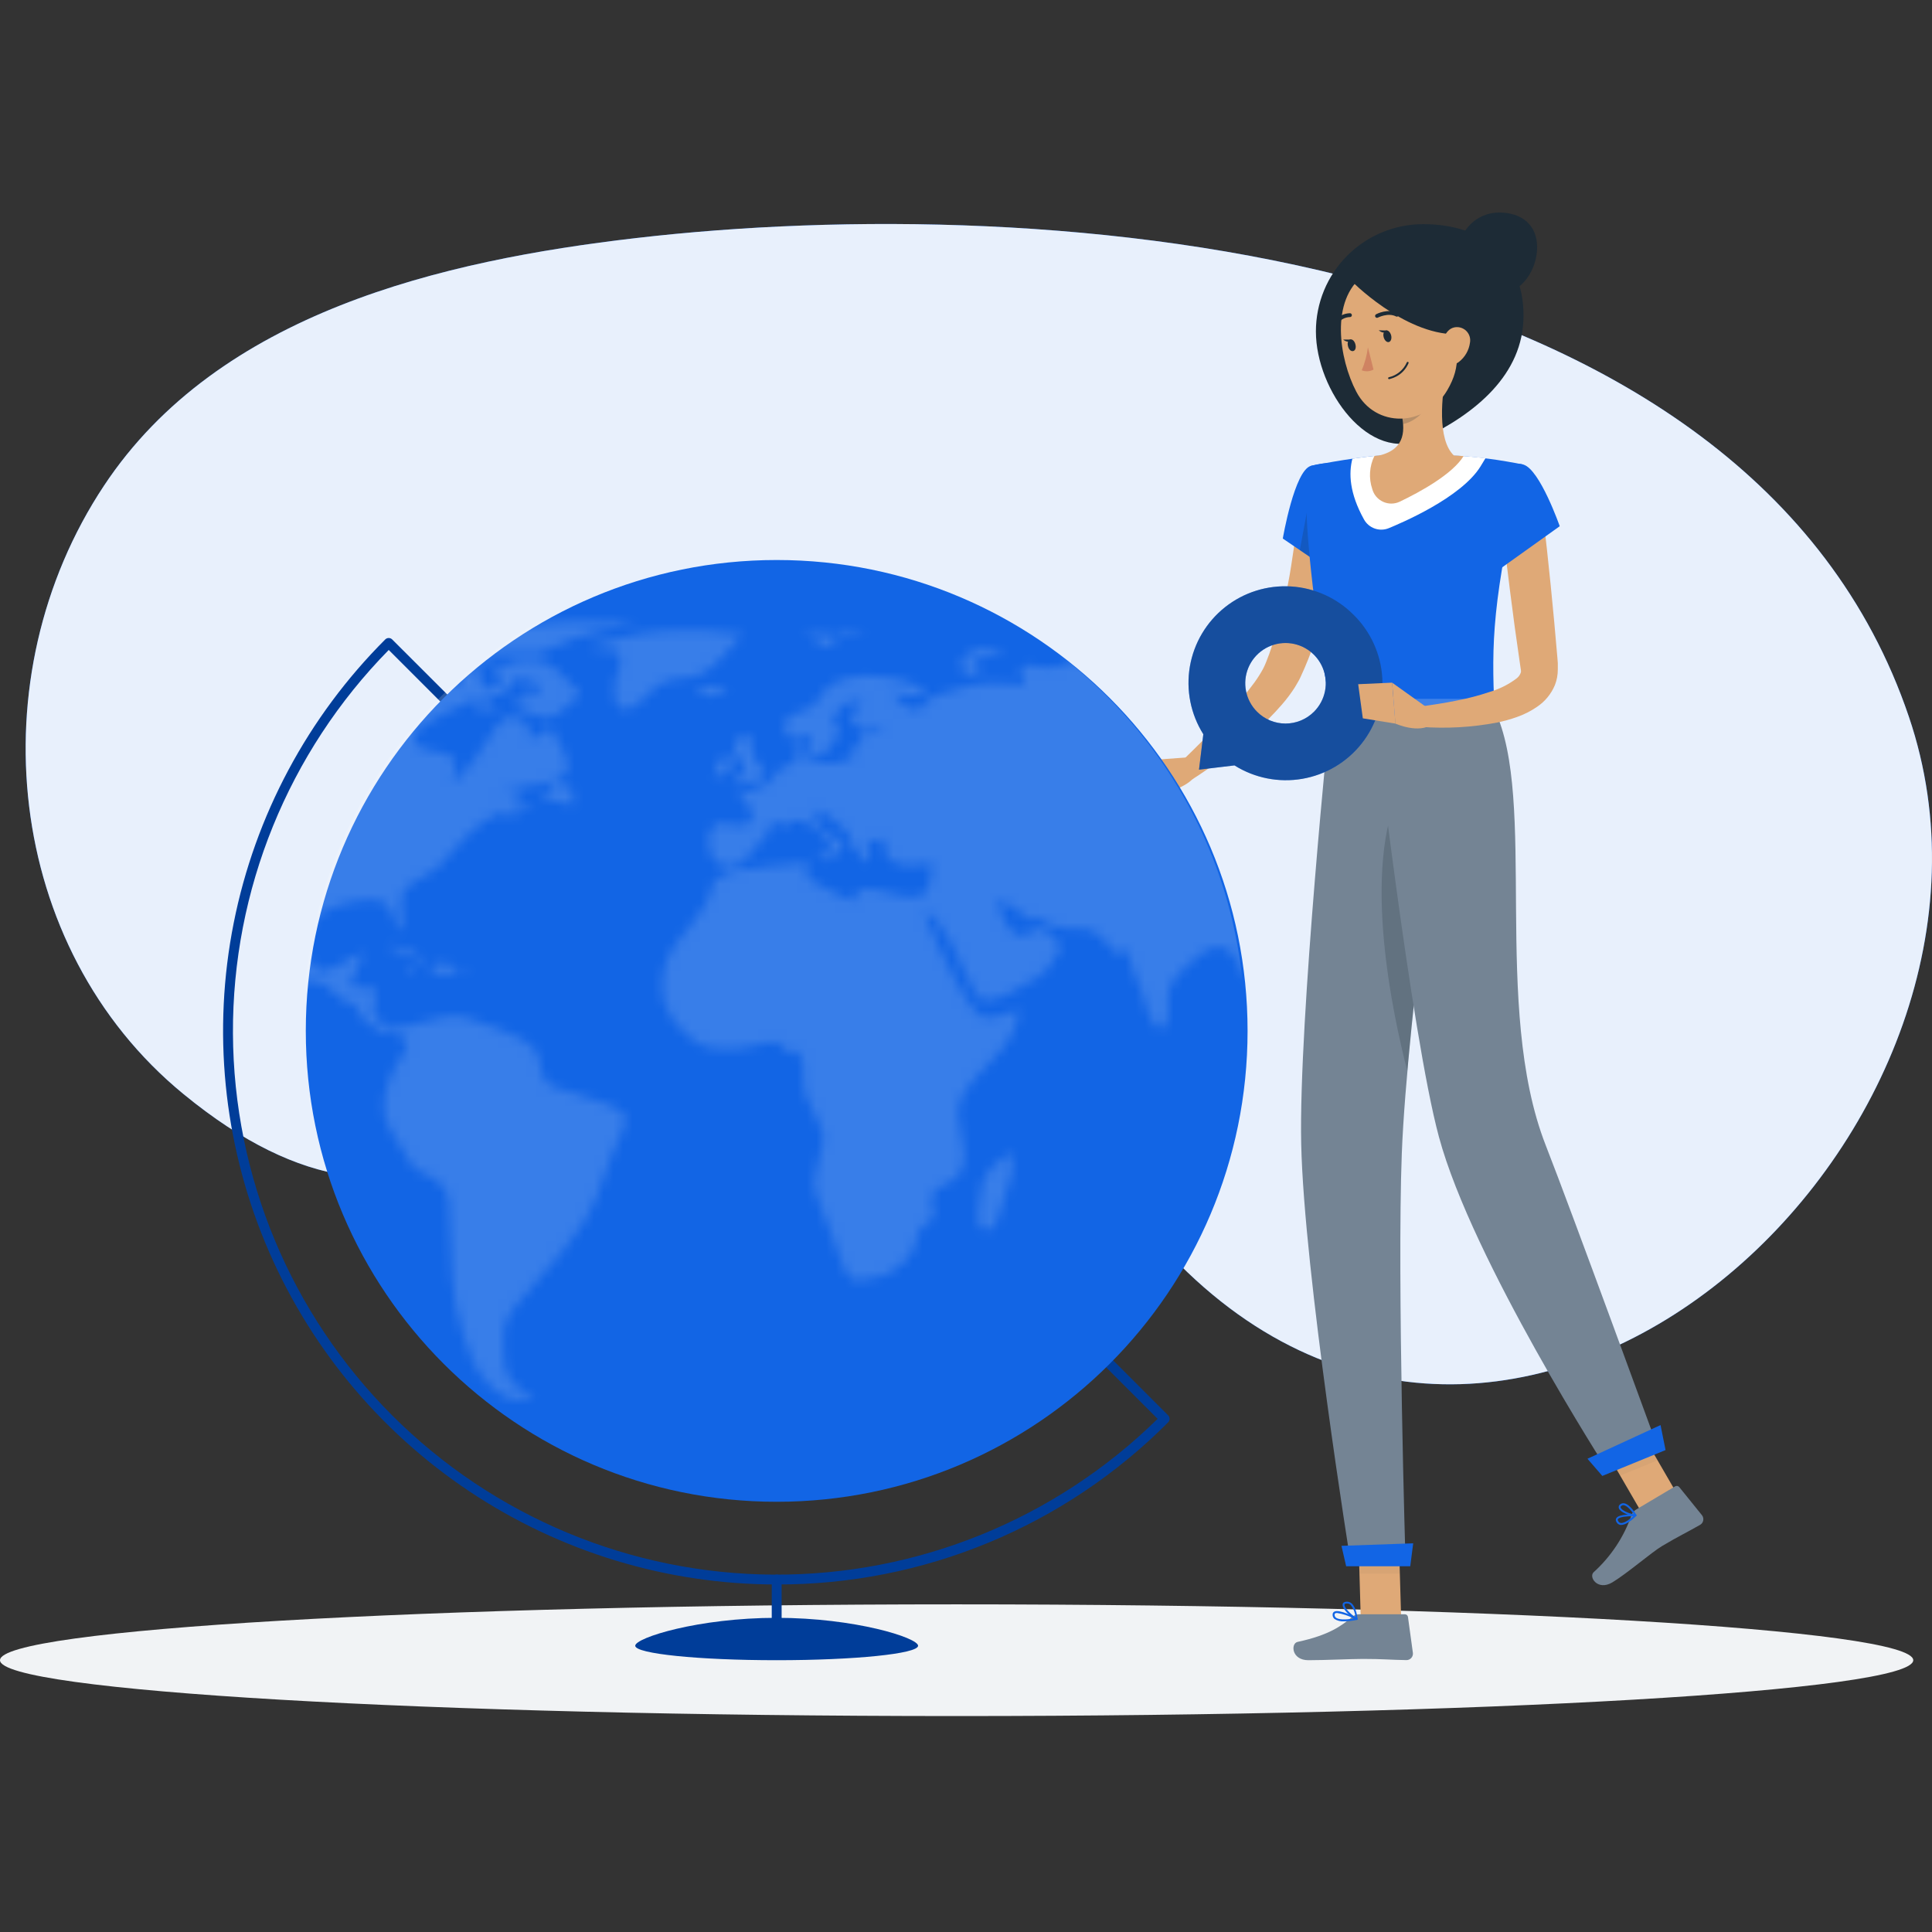 <svg width="200" height="200" viewBox="0 0 200 200" fill="none" xmlns="http://www.w3.org/2000/svg">
<rect x="0" y="0" width="200" height="200" fill="#333333" stroke="none"/>
<path d="M197.604 74.188C181.061 25.355 108.601 19.681 65.831 24.646C45.773 26.975 22.636 32.363 10.767 50.275C-2.355 70.051 0.485 98.066 18.985 113.25C43.822 133.634 57.204 113.123 79.59 103.449C105.066 92.432 107.334 116.116 122.054 130.851C158.348 167.186 211.997 116.581 197.604 74.188ZM160.386 117.791H160.467H160.386ZM161.325 117.908H161.397H161.325ZM161.433 117.934H161.54H161.433Z" fill="#1265E5"/>
<path opacity="0.9" d="M197.604 74.188C181.061 25.355 108.601 19.681 65.831 24.646C45.773 26.975 22.636 32.363 10.767 50.275C-2.355 70.051 0.485 98.066 18.985 113.25C43.822 133.634 57.204 113.123 79.59 103.449C105.066 92.432 107.334 116.116 122.054 130.851C158.348 167.186 211.997 116.581 197.604 74.188ZM160.386 117.791H160.467H160.386ZM161.325 117.908H161.397H161.325ZM161.433 117.934H161.54H161.433Z" fill="white"/>
<path d="M99.029 177.645C153.722 177.645 198.059 175.057 198.059 171.864C198.059 168.671 153.722 166.082 99.029 166.082C44.337 166.082 0 168.671 0 171.864C0 175.057 44.337 177.645 99.029 177.645Z" fill="#F1F3F5"/>
<path d="M138.633 53.314C138.551 54.729 138.388 56.026 138.204 57.4C138.02 58.774 137.764 60.056 137.473 61.374C137.182 62.692 136.865 64.014 136.452 65.317C136.053 66.631 135.581 67.922 135.037 69.183L134.608 70.138C134.547 70.281 134.429 70.491 134.337 70.649C134.245 70.807 134.138 70.996 134.036 71.16C133.638 71.783 133.194 72.375 132.708 72.932C131.805 73.971 130.832 74.947 129.797 75.854C127.792 77.619 125.66 79.234 123.417 80.685L122.12 79.01C123.034 78.126 123.964 77.212 124.863 76.303C125.762 75.394 126.65 74.464 127.493 73.525C128.326 72.612 129.112 71.657 129.848 70.664C130.182 70.206 130.485 69.727 130.757 69.229C130.808 69.117 130.874 68.999 130.92 68.892C130.976 68.777 131.025 68.66 131.068 68.54L131.395 67.687C132.224 65.341 132.87 62.935 133.326 60.49C133.571 59.259 133.75 58.008 133.934 56.762C134.118 55.516 134.256 54.208 134.368 53.044L138.633 53.314Z" fill="#DFA977"/>
<path d="M135.722 48.222C134 48.656 132.795 55.75 132.795 55.75L137.545 58.978C137.545 58.978 142.096 51.828 140.773 49.933C139.378 47.956 138.24 47.578 135.722 48.222Z" fill="#1265E5"/>
<path opacity="0.2" d="M135.88 49.805L134.557 56.951L137.223 58.764L135.88 49.805Z" fill="#1D2B36"/>
<path d="M122.907 78.407L118.167 78.749L120.997 81.921C120.997 81.921 123.617 81.324 124.061 79.648L122.907 78.407Z" fill="#DFA977"/>
<path d="M115.552 80.43L117.493 83.418L120.997 81.921L118.167 78.749L115.552 80.43Z" fill="#DFA977"/>
<path d="M145.048 167.594H140.865L140.589 157.91H144.767L145.048 167.594Z" fill="#DFA977"/>
<path d="M173.967 155.27L170.095 156.848L165.192 148.395L169.063 146.812L173.967 155.27Z" fill="#DFA977"/>
<path d="M169.365 156.271L173.405 153.87C173.474 153.828 173.556 153.812 173.636 153.826C173.716 153.84 173.788 153.883 173.839 153.947L176.198 156.868C176.254 156.944 176.294 157.031 176.314 157.123C176.335 157.215 176.335 157.311 176.317 157.403C176.298 157.495 176.26 157.583 176.205 157.66C176.151 157.737 176.08 157.801 175.999 157.849C174.579 158.661 173.849 158.983 172.072 160.035C170.979 160.684 168.409 162.911 166.903 163.81C165.396 164.708 164.426 163.258 164.977 162.752C166.756 161.143 168.103 159.113 168.895 156.848C168.979 156.607 169.145 156.403 169.365 156.271Z" fill="#748494"/>
<path d="M140.722 167.109H145.421C145.502 167.106 145.581 167.134 145.643 167.187C145.704 167.24 145.744 167.314 145.753 167.395L146.263 171.113C146.273 171.207 146.264 171.302 146.234 171.392C146.205 171.481 146.158 171.564 146.095 171.634C146.031 171.703 145.954 171.759 145.868 171.797C145.782 171.835 145.688 171.855 145.594 171.854C143.955 171.829 143.168 171.731 141.1 171.731C139.828 171.731 137.203 171.864 135.446 171.864C133.689 171.864 133.597 170.128 134.327 169.969C137.606 169.265 138.893 168.294 139.996 167.365C140.2 167.196 140.457 167.105 140.722 167.109Z" fill="#748494"/>
<g opacity="0.2">
<path opacity="0.2" d="M140.589 157.91L140.732 162.905H144.915L144.772 157.91H140.589Z" fill="#1D2B36"/>
<path opacity="0.2" d="M169.063 146.812L165.192 148.395L167.72 152.752L171.591 151.174L169.063 146.812Z" fill="#1D2B36"/>
</g>
<path d="M135.722 48.222C135.722 48.222 133.73 48.922 137.724 73.458H154.701C154.415 66.548 154.405 62.283 157.709 48.099C155.332 47.607 152.921 47.289 150.498 47.15C147.93 46.965 145.353 46.965 142.785 47.15C139.481 47.451 135.722 48.222 135.722 48.222Z" fill="#1265E5"/>
<path d="M150.503 47.15C147.935 46.965 145.358 46.965 142.79 47.15C141.866 47.231 140.906 47.354 140.002 47.481C139.608 48.973 139.685 51.057 141.207 53.784C141.45 54.219 141.844 54.55 142.315 54.714C142.785 54.879 143.299 54.866 143.761 54.678C144.997 54.167 151.253 51.537 153.266 48.278L153.776 47.435C152.765 47.313 151.636 47.206 150.503 47.15Z" fill="white"/>
<path d="M157.714 32.675C157.714 38.804 152.668 42.849 147.321 45.408C141.789 48.053 136.222 40.438 136.222 34.309C136.221 32.851 136.508 31.407 137.065 30.06C137.623 28.713 138.44 27.489 139.471 26.458C140.501 25.427 141.725 24.609 143.072 24.051C144.419 23.493 145.863 23.205 147.321 23.205C153.45 23.205 157.714 26.546 157.714 32.675Z" fill="#1D2B36"/>
<path d="M159.124 25.591C159.124 27.915 157.51 30.417 155.181 30.417C154.065 30.417 152.994 29.974 152.205 29.184C151.416 28.395 150.972 27.325 150.972 26.209C150.972 25.092 151.416 24.022 152.205 23.233C152.994 22.443 154.065 22 155.181 22C157.51 22 159.124 23.267 159.124 25.591Z" fill="#1D2B36"/>
<path d="M149.742 38.466C149.231 40.944 148.766 45.494 150.503 47.149C150.503 47.149 149.823 49.667 145.216 49.667C140.145 49.667 142.79 47.149 142.79 47.149C145.559 46.485 145.487 44.432 145.007 42.506L149.742 38.466Z" fill="#DFA977"/>
<path d="M150.503 47.15C147.935 46.965 145.358 46.965 142.79 47.15L142.279 47.201C141.757 48.267 141.677 49.497 142.055 50.623C142.133 50.912 142.274 51.18 142.468 51.409C142.662 51.638 142.903 51.821 143.176 51.945C143.448 52.07 143.745 52.133 144.045 52.131C144.344 52.128 144.64 52.06 144.91 51.93C147.045 50.909 150.354 49.085 151.509 47.216C151.182 47.19 150.84 47.165 150.503 47.15Z" fill="#DFA977"/>
<path opacity="0.2" d="M147.811 40.116L144.997 42.522C145.116 42.971 145.196 43.428 145.237 43.891C146.294 43.738 147.745 42.578 147.857 41.47C147.923 41.02 147.908 40.561 147.811 40.116Z" fill="#1D2B36"/>
<path d="M150.145 32.031C150.916 36.117 151.33 37.818 149.823 40.392C147.555 44.263 142.376 44.32 140.405 40.55C138.628 37.164 137.667 31.061 141.197 28.471C141.971 27.895 142.88 27.528 143.837 27.402C144.794 27.277 145.767 27.398 146.664 27.755C147.56 28.112 148.351 28.692 148.96 29.44C149.57 30.189 149.977 31.081 150.145 32.031Z" fill="#DFA977"/>
<path d="M137.724 73.458C137.724 73.458 134.424 105.671 134.7 118.404C134.981 131.684 139.843 161.915 139.843 161.915H145.507C145.507 161.915 144.614 132.44 145.114 119.415C145.656 105.211 150.171 73.448 150.171 73.448L137.724 73.458Z" fill="#748494"/>
<path d="M145.988 162.139H139.353L138.868 160.025L146.294 159.764L145.988 162.139Z" fill="#1265E5"/>
<path opacity="0.2" d="M145.048 81.472C140.875 89.863 144.21 105.17 145.686 110.865C146.442 102.315 147.729 91.855 148.71 84.179C148.061 79.837 146.973 77.605 145.048 81.472Z" fill="#1D2B36"/>
<path d="M142.208 73.458C142.208 73.458 146.054 106.948 148.96 117.699C152.408 130.468 166.423 152.241 166.423 152.241L171.699 150.086C171.699 150.086 162.653 125.289 160.013 118.562C154.394 104.21 159.206 82.81 154.706 73.458H142.208Z" fill="#748494"/>
<path d="M172.419 150.111L165.871 152.788L164.334 151.01L171.898 147.522L172.419 150.111Z" fill="#1265E5"/>
<path d="M144.011 34.718C144.093 35.045 143.985 35.351 143.776 35.407C143.567 35.463 143.321 35.239 143.235 34.897C143.148 34.554 143.26 34.263 143.475 34.207C143.689 34.151 143.929 34.391 144.011 34.718Z" fill="#1D2B36"/>
<path d="M140.313 35.653C140.4 35.979 140.313 36.291 140.078 36.342C139.843 36.393 139.624 36.173 139.542 35.831C139.46 35.489 139.542 35.198 139.777 35.142C140.012 35.086 140.231 35.326 140.313 35.653Z" fill="#1D2B36"/>
<path d="M139.889 35.152H139.046C139.046 35.152 139.593 35.637 139.889 35.152Z" fill="#1D2B36"/>
<path d="M141.605 35.954C141.503 36.773 141.288 37.574 140.967 38.334C141.163 38.411 141.375 38.445 141.586 38.432C141.797 38.418 142.002 38.359 142.187 38.257L141.605 35.954Z" fill="#CF8362"/>
<path d="M144.297 39.09C144.142 39.152 143.984 39.205 143.822 39.248C143.796 39.253 143.77 39.249 143.747 39.235C143.725 39.222 143.708 39.201 143.699 39.176C143.693 39.151 143.697 39.124 143.71 39.101C143.724 39.078 143.745 39.061 143.771 39.054C144.178 38.96 144.558 38.773 144.881 38.507C145.204 38.241 145.46 37.904 145.63 37.522C145.634 37.51 145.641 37.498 145.65 37.489C145.658 37.48 145.669 37.472 145.68 37.466C145.692 37.461 145.705 37.458 145.718 37.457C145.73 37.457 145.743 37.459 145.755 37.463C145.767 37.467 145.778 37.474 145.788 37.483C145.797 37.491 145.805 37.502 145.811 37.513C145.816 37.525 145.819 37.538 145.82 37.55C145.82 37.563 145.818 37.576 145.814 37.588C145.673 37.926 145.466 38.233 145.206 38.491C144.946 38.749 144.637 38.952 144.297 39.09Z" fill="#1D2B36"/>
<path d="M139.802 28.987C139.802 28.987 145.267 34.605 150.717 34.605C155.202 34.605 155.053 27.087 149.124 26.775C143.194 26.464 137.192 24.86 139.802 28.987Z" fill="#1D2B36"/>
<path d="M152.173 35.463C152.069 36.259 151.654 36.981 151.018 37.471C150.171 38.114 149.358 37.471 149.266 36.449C149.185 35.545 149.527 34.12 150.533 33.895C150.752 33.847 150.98 33.853 151.196 33.913C151.412 33.973 151.61 34.086 151.772 34.241C151.934 34.396 152.056 34.589 152.126 34.802C152.196 35.015 152.212 35.242 152.173 35.463Z" fill="#DFA977"/>
<path d="M144.741 32.721C144.712 32.751 144.674 32.77 144.632 32.777C144.591 32.783 144.549 32.776 144.512 32.756C143.699 32.337 142.647 32.874 142.637 32.879C142.614 32.891 142.589 32.898 142.564 32.901C142.538 32.903 142.512 32.901 142.487 32.893C142.463 32.885 142.44 32.873 142.42 32.856C142.4 32.84 142.384 32.82 142.371 32.797C142.359 32.774 142.352 32.749 142.35 32.724C142.347 32.698 142.35 32.672 142.357 32.647C142.365 32.623 142.377 32.6 142.394 32.58C142.41 32.56 142.43 32.544 142.453 32.532C142.504 32.501 143.699 31.893 144.695 32.404C144.718 32.416 144.739 32.432 144.755 32.452C144.772 32.472 144.785 32.495 144.792 32.519C144.8 32.544 144.802 32.57 144.8 32.596C144.797 32.622 144.79 32.647 144.777 32.669C144.768 32.688 144.756 32.706 144.741 32.721Z" fill="#1D2B36"/>
<path d="M138.398 33.569C138.366 33.582 138.331 33.587 138.297 33.582C138.263 33.578 138.231 33.564 138.204 33.543C138.161 33.512 138.133 33.466 138.124 33.414C138.116 33.363 138.128 33.31 138.158 33.267C138.339 33.009 138.578 32.798 138.857 32.651C139.136 32.505 139.446 32.427 139.762 32.424C139.814 32.428 139.862 32.453 139.896 32.492C139.931 32.531 139.948 32.582 139.945 32.634C139.945 32.66 139.939 32.685 139.928 32.709C139.918 32.733 139.902 32.754 139.883 32.772C139.864 32.789 139.842 32.803 139.817 32.812C139.793 32.82 139.767 32.824 139.741 32.823C139.492 32.828 139.248 32.893 139.029 33.011C138.81 33.129 138.621 33.297 138.48 33.502C138.459 33.531 138.43 33.554 138.398 33.569Z" fill="#1D2B36"/>
<path d="M167.761 157.854H167.71C167.616 157.832 167.53 157.787 167.459 157.723C167.387 157.658 167.333 157.577 167.301 157.486C167.275 157.432 167.263 157.371 167.269 157.311C167.274 157.251 167.296 157.193 167.332 157.144C167.633 156.705 169.145 156.761 169.319 156.771C169.338 156.771 169.356 156.777 169.372 156.788C169.387 156.799 169.399 156.815 169.406 156.833C169.413 156.851 169.415 156.871 169.411 156.891C169.406 156.91 169.395 156.927 169.38 156.94C169.002 157.313 168.277 157.915 167.761 157.854ZM169.068 156.955C168.466 156.955 167.654 157.022 167.49 157.251C167.477 157.275 167.47 157.301 167.47 157.328C167.47 157.355 167.477 157.381 167.49 157.405C167.51 157.465 167.544 157.52 167.591 157.564C167.637 157.608 167.694 157.639 167.756 157.655C168.037 157.716 168.517 157.44 169.068 156.955Z" fill="#1265E5"/>
<path d="M169.16 156.956C168.649 156.894 167.725 156.542 167.582 156.133C167.556 156.059 167.556 155.978 167.582 155.904C167.608 155.83 167.658 155.767 167.725 155.725C167.785 155.678 167.855 155.645 167.928 155.627C168.002 155.61 168.079 155.608 168.154 155.623C168.752 155.74 169.37 156.772 169.395 156.813C169.404 156.828 169.409 156.846 169.409 156.864C169.409 156.882 169.404 156.899 169.395 156.915C169.385 156.929 169.372 156.941 169.357 156.95C169.342 156.959 169.326 156.964 169.308 156.966L169.16 156.956ZM168.088 155.817C168.045 155.811 168.002 155.814 167.961 155.825C167.919 155.837 167.881 155.856 167.848 155.883C167.745 155.96 167.75 156.021 167.771 156.067C167.868 156.343 168.619 156.685 169.124 156.751C168.9 156.419 168.476 155.888 168.103 155.817H168.088Z" fill="#1265E5"/>
<path d="M139.154 167.84C138.794 167.872 138.434 167.782 138.132 167.584C138.066 167.523 138.016 167.447 137.984 167.363C137.953 167.279 137.943 167.188 137.954 167.099C137.957 167.045 137.974 166.992 138.004 166.947C138.033 166.901 138.074 166.864 138.122 166.838C138.633 166.552 140.303 167.405 140.492 167.508C140.51 167.517 140.525 167.532 140.534 167.55C140.543 167.569 140.546 167.589 140.543 167.61C140.54 167.63 140.531 167.648 140.518 167.663C140.504 167.677 140.486 167.687 140.466 167.691C140.034 167.781 139.595 167.831 139.154 167.84ZM138.408 166.976C138.345 166.973 138.282 166.985 138.224 167.012C138.205 167.022 138.188 167.038 138.176 167.057C138.165 167.075 138.158 167.097 138.158 167.119C138.15 167.177 138.156 167.236 138.176 167.291C138.195 167.346 138.228 167.396 138.27 167.436C138.526 167.666 139.215 167.702 140.14 167.548C139.6 167.26 139.014 167.066 138.408 166.976Z" fill="#1265E5"/>
<path d="M140.451 167.691H140.4C139.889 167.461 138.914 166.562 138.99 166.087C138.99 165.975 139.087 165.837 139.363 165.807C139.462 165.797 139.562 165.807 139.657 165.837C139.752 165.867 139.839 165.916 139.915 165.98C140.426 166.419 140.533 167.543 140.538 167.589C140.541 167.607 140.538 167.625 140.531 167.641C140.524 167.657 140.512 167.671 140.497 167.681C140.483 167.688 140.467 167.691 140.451 167.691ZM139.43 165.996H139.379C139.2 165.996 139.184 166.087 139.184 166.108C139.133 166.394 139.808 167.104 140.313 167.41C140.278 166.939 140.1 166.49 139.802 166.123C139.707 166.039 139.583 165.993 139.455 165.996H139.43Z" fill="#1265E5"/>
<path d="M143.572 34.217L142.729 34.192C142.729 34.192 143.291 34.702 143.572 34.217Z" fill="#1D2B36"/>
<path d="M154.961 72.462L155.396 73.994C155.452 74.117 155.314 74.234 155.115 74.234H137.637C137.484 74.234 137.356 74.158 137.351 74.066L137.198 72.534C137.198 72.426 137.315 72.339 137.484 72.339H154.701C154.751 72.338 154.801 72.348 154.846 72.369C154.891 72.391 154.931 72.422 154.961 72.462Z" fill="#1265E5"/>
<path opacity="0.2" d="M154.961 72.462L155.396 73.994C155.452 74.117 155.314 74.234 155.115 74.234H137.637C137.484 74.234 137.356 74.158 137.351 74.066L137.198 72.534C137.198 72.426 137.315 72.339 137.484 72.339H154.701C154.751 72.338 154.801 72.348 154.846 72.369C154.891 72.391 154.931 72.422 154.961 72.462Z" fill="#F1F3F5"/>
<path d="M152.658 74.383H153.123C153.215 74.383 153.281 74.337 153.276 74.28L153.061 72.304C153.047 72.269 153.022 72.24 152.99 72.22C152.958 72.201 152.92 72.193 152.883 72.197H152.423C152.331 72.197 152.26 72.248 152.265 72.304L152.479 74.28C152.479 74.337 152.556 74.383 152.658 74.383Z" fill="#748494"/>
<path d="M138.934 74.382H139.394C139.486 74.382 139.552 74.336 139.547 74.28L139.332 72.304C139.332 72.248 139.246 72.196 139.154 72.196H138.694C138.602 72.196 138.531 72.248 138.536 72.304L138.755 74.28C138.76 74.336 138.868 74.382 138.934 74.382Z" fill="#748494"/>
<path d="M145.793 74.382H146.253C146.345 74.382 146.411 74.336 146.406 74.28L146.192 72.304C146.192 72.248 146.105 72.196 146.013 72.196H145.553C145.461 72.196 145.39 72.248 145.395 72.304L145.615 74.28C145.62 74.336 145.701 74.382 145.793 74.382Z" fill="#748494"/>
<path d="M147.79 73.294L144.113 70.669L144.455 74.909C144.455 74.909 146.907 76.007 148.281 74.949L147.79 73.294Z" fill="#DFA977"/>
<path d="M159.696 53.135C160.013 55.633 160.283 58.141 160.534 60.648C160.784 63.156 161.019 65.664 161.228 68.172L161.264 68.642V68.892C161.264 69.025 161.264 69.158 161.264 69.29C161.268 69.848 161.166 70.401 160.963 70.92C160.582 71.834 159.941 72.615 159.119 73.167C158.475 73.611 157.774 73.967 157.035 74.224C156.368 74.461 155.685 74.652 154.992 74.796C152.393 75.293 149.74 75.444 147.101 75.246L147.075 73.131C148.265 72.973 149.502 72.784 150.686 72.544C151.874 72.322 153.045 72.018 154.19 71.635C155.189 71.344 156.129 70.877 156.964 70.256C157.192 70.093 157.361 69.86 157.444 69.592C157.457 69.517 157.457 69.441 157.444 69.367L157.331 68.606C156.964 66.109 156.621 63.616 156.31 61.113C155.998 58.611 155.682 56.108 155.426 53.6L159.696 53.135Z" fill="#DFA977"/>
<path d="M157.714 48.099C159.415 48.61 161.463 54.474 161.463 54.474L154.859 59.193C154.859 59.193 152.454 54.305 153.169 52.104C153.909 49.815 155.774 47.507 157.714 48.099Z" fill="#1265E5"/>
<path d="M140.145 63.667C138.415 61.913 136.098 60.86 133.639 60.709C131.181 60.559 128.753 61.321 126.822 62.851C124.891 64.38 123.593 66.569 123.176 68.997C122.76 71.425 123.255 73.921 124.567 76.007L124.122 79.674L127.795 79.235C129.879 80.545 132.374 81.04 134.801 80.625C137.227 80.21 139.416 78.914 140.946 76.985C142.476 75.056 143.24 72.631 143.093 70.173C142.945 67.715 141.895 65.399 140.145 63.667ZM130.129 73.678C129.546 73.095 129.149 72.352 128.988 71.544C128.827 70.735 128.91 69.897 129.225 69.136C129.541 68.374 130.075 67.723 130.76 67.265C131.446 66.808 132.252 66.563 133.076 66.563C133.9 66.563 134.706 66.808 135.391 67.265C136.077 67.723 136.611 68.374 136.926 69.136C137.242 69.897 137.324 70.735 137.163 71.544C137.003 72.352 136.606 73.095 136.023 73.678C135.636 74.065 135.177 74.373 134.671 74.583C134.165 74.793 133.623 74.901 133.076 74.901C132.528 74.901 131.986 74.793 131.48 74.583C130.975 74.373 130.515 74.065 130.129 73.678Z" fill="#1265E5"/>
<path opacity="0.4" d="M140.145 63.667C138.415 61.913 136.098 60.86 133.639 60.709C131.181 60.559 128.753 61.321 126.822 62.851C124.891 64.38 123.593 66.569 123.176 68.997C122.76 71.425 123.255 73.921 124.567 76.007L124.122 79.674L127.795 79.235C129.879 80.545 132.374 81.04 134.801 80.625C137.227 80.21 139.416 78.914 140.946 76.985C142.476 75.056 143.24 72.631 143.093 70.173C142.945 67.715 141.895 65.399 140.145 63.667ZM130.129 73.678C129.546 73.095 129.149 72.352 128.988 71.544C128.827 70.735 128.91 69.897 129.225 69.136C129.541 68.374 130.075 67.723 130.76 67.265C131.446 66.808 132.252 66.563 133.076 66.563C133.9 66.563 134.706 66.808 135.391 67.265C136.077 67.723 136.611 68.374 136.926 69.136C137.242 69.897 137.324 70.735 137.163 71.544C137.003 72.352 136.606 73.095 136.023 73.678C135.636 74.065 135.177 74.373 134.671 74.583C134.165 74.793 133.623 74.901 133.076 74.901C132.528 74.901 131.986 74.793 131.48 74.583C130.975 74.373 130.515 74.065 130.129 73.678Z" fill="#1D2B36"/>
<path d="M140.599 70.828L141.079 74.362L144.455 74.909L144.113 70.669L140.599 70.828Z" fill="#DFA977"/>
<path d="M80.402 164.024C69.068 164.024 57.987 160.664 48.563 154.367C39.139 148.07 31.793 139.12 27.456 128.648C23.118 118.177 21.983 106.654 24.195 95.537C26.406 84.421 31.864 74.209 39.879 66.195C39.975 66.1 40.104 66.046 40.239 66.046C40.374 66.046 40.504 66.1 40.599 66.195L46.667 72.257C46.763 72.354 46.817 72.484 46.817 72.62C46.817 72.756 46.763 72.887 46.667 72.983C46.571 73.079 46.44 73.133 46.304 73.133C46.168 73.133 46.038 73.079 45.942 72.983L40.242 67.283C29.844 77.87 24.047 92.136 24.114 106.975C24.181 121.815 30.106 136.028 40.599 146.521C51.092 157.014 65.305 162.939 80.145 163.006C94.984 163.073 109.25 157.276 119.837 146.878L114.127 141.168C114.031 141.072 113.977 140.941 113.977 140.805C113.977 140.669 114.031 140.539 114.127 140.443C114.223 140.346 114.354 140.292 114.49 140.292C114.626 140.292 114.756 140.346 114.852 140.443L120.925 146.515C120.973 146.563 121.011 146.619 121.037 146.682C121.063 146.744 121.076 146.811 121.076 146.878C121.076 146.945 121.063 147.012 121.037 147.074C121.011 147.137 120.973 147.193 120.925 147.241C115.615 152.578 109.3 156.81 102.344 159.69C95.389 162.571 87.931 164.044 80.402 164.024Z" fill="#003D99"/>
<path d="M80.402 155.464C107.324 155.464 129.148 133.64 129.148 106.718C129.148 79.796 107.324 57.972 80.402 57.972C53.481 57.972 31.656 79.796 31.656 106.718C31.656 133.64 53.481 155.464 80.402 155.464Z" fill="#1265E5"/>
<mask id="mask0" mask-type="alpha" maskUnits="userSpaceOnUse" x="12" y="64" width="163" height="81">
<g opacity="0.4">
<path opacity="0.4" d="M116.752 66.757L121.124 67.595C120.741 67.886 120.475 68.335 120.077 68.616C123.202 68.652 126.507 68.294 129.52 69.127C132.335 69.914 134.75 68.907 137.626 69.214C139.311 69.398 157.918 70.649 157.382 73.172C156.069 72.968 154.353 72.314 153.117 73.034L155.334 73.984C154.159 74.633 150.992 75.184 151.008 76.303C151.008 77.105 152.111 77.463 152.407 78.177C152.703 78.893 152.57 80.026 152.637 80.777C151.723 79.95 149.23 78.474 148.883 77.365C148.536 76.257 150.563 74.204 147.586 74.643C146.498 74.802 146.61 75.777 146.329 75.884C145.634 76.155 144.342 75.956 143.586 75.981C141.079 76.068 141.247 76.543 140.134 78.709C141.64 78.979 143.612 78.959 144.598 79.95C145.583 80.941 146.344 84.22 145.241 85.226C144.7 85.737 143.924 85.338 143.581 85.609C143.239 85.88 142.631 87.315 142.744 87.708C143.06 88.817 146.533 90.058 143.428 90.875C143.035 90.226 142.167 87.933 141.482 87.662C140.517 87.279 139.368 88.796 139.337 86.794L137.948 87.979C138.278 88.379 138.714 88.678 139.206 88.842C139.699 89.005 140.227 89.027 140.731 88.903C138.765 89.414 140.108 90.946 140.701 91.646C141.615 92.719 141.666 92.749 141.722 93.95C141.829 96.156 140.318 97.923 138.05 98.424C136.911 98.674 136.083 98.296 135.348 99.098C134.229 100.308 135.317 100.405 135.946 101.412C136.385 102.121 137.279 103.552 137.131 104.41C137.003 105.14 135.598 106.039 134.99 106.611C134.219 105.482 133.642 103.981 132.151 103.618C132.018 105.482 131.849 106.197 133.172 107.643C133.581 108.087 134.086 108.312 134.367 108.792C134.648 109.272 134.577 110.288 134.878 110.917C130.976 108.823 131.584 104.828 130.246 101.126C129.357 103.393 128.494 100.293 128.106 99.593C127.227 98.061 126.313 97.55 124.581 98.572C123.744 99.057 121.486 101.202 121.154 102.081C120.388 104.093 121.782 104.905 120.133 106.677C118.897 105.804 118.601 103.889 118.141 102.591C117.63 101.171 116.726 99.593 116.864 98.046C115.955 99.992 114.668 97.581 113.83 96.871C112.594 95.85 111.787 96.299 110.137 96.146C109.494 96.025 108.862 95.844 108.253 95.604C108.575 95.691 107.517 94.981 107.665 95.043C107.446 94.945 107.098 95.364 106.792 95.247C105.827 94.869 104.024 92.918 103.171 93.403C103.539 94.128 104.269 96.202 105.015 96.616C106.174 97.259 107.058 95.947 107.951 96.105C108.641 96.571 109.245 97.151 109.739 97.821C109.892 98.49 109.739 98.25 109.228 99.123C108.643 100.252 107.695 101.152 106.537 101.677C105.633 102.188 103.533 103.516 102.451 103.541C101.041 103.572 101.066 102.969 100.464 101.835C99.861 100.702 97.078 93.842 95.719 94.619C96.781 96.917 97.685 99.394 98.998 101.575C99.468 102.356 100.801 104.9 101.654 105.247C102.675 105.661 104.626 104.737 105.52 104.466C105.086 108.552 101.73 110.084 99.769 113.23C97.992 116.06 101.225 119.359 99.085 121.842C98.513 122.511 96.924 122.822 96.531 123.583C96.204 124.211 96.827 125.172 96.633 125.871C96.378 126.786 95.826 126.454 95.264 127.261C94.805 127.914 94.953 128.854 94.427 129.6C94.005 130.29 93.444 130.885 92.779 131.346C92.114 131.807 91.36 132.124 90.566 132.276C88.119 132.828 87.91 132.751 87.108 130.611L84.631 124.043C84.007 122.383 84.268 121.724 84.769 119.957C85.269 118.19 85.453 117.786 84.712 116.182C84.162 115.182 83.68 114.146 83.267 113.082C82.996 112.173 83.267 111.499 83.149 110.554C83.047 109.808 83.078 109.405 82.383 108.797C82.194 108.628 81.54 108.976 81.306 108.853C81.071 108.731 80.851 107.985 80.56 107.929C79.339 107.699 77.664 108.516 76.254 108.572C74.109 108.654 72.679 108.618 71.269 107.3C69.86 105.983 68.629 104.486 68.516 102.505C68.271 98.173 71.494 96.59 73.282 93.097C73.874 91.937 73.282 91.513 74.788 90.624C75.549 90.17 75.759 90.211 76.714 90.032C78.982 89.608 81.367 89.521 83.66 89.246C83.461 90.972 83.318 90.711 84.722 91.559C85.841 92.233 87.138 92.729 88.298 93.301C88.691 90.844 91.98 92.637 93.788 92.79C96.557 93.035 96.071 91.718 96.536 89.404C95.453 89.46 94.028 89.782 92.997 89.44C91.464 88.929 91.699 88.28 91.464 86.855L89.758 87.167C89.94 87.509 90.044 87.886 90.065 88.272C90.085 88.659 90.02 89.045 89.876 89.404C89.294 88.875 88.76 88.298 88.277 87.677C88.053 87.31 88.032 86.595 87.828 86.324C87.092 85.349 85.688 84.547 84.733 83.77C83.589 85.4 86.265 86.666 87.43 87.294C86.321 88.602 86.01 89.909 84.421 88.5C86.209 88.612 86.408 88.153 85.529 86.922C84.595 85.604 83.359 84.879 82.031 84.955C81.826 84.955 81.668 85.512 81.464 85.532C81.26 85.553 80.636 85.119 80.442 85.216C80.248 85.313 79.896 85.093 79.722 85.17C79.549 85.246 79.809 85.869 79.722 85.951C78.941 86.646 78.369 87.708 77.679 88.418C76.765 89.373 75.784 90.231 74.385 89.44C73.363 88.842 72.986 86.809 73.66 85.742C74.482 84.439 76.295 86.064 77.475 85.185C78.655 84.306 77.072 82.958 76.454 82.279C77.421 81.992 78.365 81.631 79.278 81.201C80.299 80.614 80.008 80.149 80.841 79.536C81.484 79.056 81.918 79.352 82.337 78.806C82.955 78.004 81.602 77.156 83.415 77.074C82.424 79.628 86.893 79.311 88.185 78.397C88.461 78.203 88.221 77.554 88.415 77.279C88.662 77.034 88.928 76.81 89.212 76.609V75.93H90.08C90.662 75.501 91.061 76.283 91.347 75.231C90.091 75.445 89.37 75.905 88.568 75.088C87.435 73.933 88.405 73.657 89.411 72.85C87.567 71.533 84.855 75.261 87.113 75.593C86.689 76.104 85.55 78.172 84.922 78.305C83.67 78.576 83.9 76.834 83.732 75.986C82.894 76.318 82.327 76.732 81.76 76.375C81.106 75.966 81.127 74.873 81.316 74.536C81.704 73.846 83.481 73.611 84.156 73.075C84.83 72.539 85.177 71.43 85.953 70.935C88.543 69.239 93.666 69.862 96.031 71.676C94.953 72.329 93.609 71.9 92.425 71.763C93.119 72.682 94.09 73.805 95.351 73.412C95.51 73.361 95.806 72.554 96.102 72.365C96.781 71.921 97.951 71.717 98.727 71.441C101.327 70.526 103.324 70.506 106.062 71.007C104.729 67.431 106.884 69.474 109.361 69.03C110.546 68.821 111.634 67.886 112.778 67.523C114.086 67.19 115.413 66.934 116.752 66.757Z" fill="black"/>
<path opacity="0.4" d="M78.731 80.685L75.749 81.339C76.075 80.859 76.964 80.006 77.015 79.475C77.117 78.346 76.504 78.933 76.321 78.514C75.473 76.768 75.932 76.711 77.511 75.833C77.725 76.696 77.786 77.912 78.221 78.714C78.655 79.516 79.962 79.888 78.731 80.685Z" fill="black"/>
<path opacity="0.4" d="M76.034 78.601C75.166 80.093 75.876 80.077 73.848 80.404C74.369 79.199 74.073 77.83 76.034 78.601Z" fill="black"/>
<path opacity="0.4" d="M101.832 69.832C98.303 68.764 103.84 67.212 104.534 67.038C103.094 67.038 101.087 66.747 99.938 67.876C98.676 69.127 100.173 70.537 101.832 69.832Z" fill="black"/>
<path opacity="0.4" d="M85.58 67.038L86.857 66.016C85.727 65.55 84.487 65.414 83.282 65.623L85.58 67.038Z" fill="black"/>
<path opacity="0.4" d="M86.29 65.245C87.23 66.267 88.507 65.756 89.758 65.598C88.599 65.434 87.46 65.322 86.29 65.245Z" fill="black"/>
<path opacity="0.4" d="M145.41 91.232C145.695 91.825 146.068 92.371 146.518 92.851C147.029 90.63 148.418 91.763 149.874 90.415C150.66 89.69 150.604 88.157 149.557 87.121C148.086 85.655 149.261 87.912 148.673 88.949C148.02 90.073 146.252 90.124 145.41 91.232Z" fill="black"/>
<path opacity="0.4" d="M148.372 86.446L148.826 86.278C148.755 86.109 148.678 85.941 148.602 85.767C149.439 86.073 150.277 86.068 150.532 85.154L147.749 84.005C148.525 85.072 147.33 85.644 148.372 86.446Z" fill="black"/>
<path opacity="0.4" d="M147.55 83.597H148.26C147.217 81.936 146.038 80.364 144.735 78.898C144.281 79.945 146.865 82.544 147.55 83.597Z" fill="black"/>
<path opacity="0.4" d="M142.805 96.375C141.993 96.738 142.028 97.555 142.595 98.24L142.805 96.375Z" fill="black"/>
<path opacity="0.4" d="M136.65 99.618H137.518C137.253 100.431 137.365 100.323 136.533 100.42L136.65 99.618Z" fill="black"/>
<path opacity="0.4" d="M129.714 108.143C132.712 109.405 135.644 112.076 135.644 115.248C134.086 115.125 132.963 113.133 132.319 111.969C131.676 110.804 130.026 109.252 129.714 108.143Z" fill="black"/>
<path opacity="0.4" d="M138.571 110.809L137.692 110.615C136.839 112.97 139.602 115.212 141.415 113.465C142.253 112.658 142.079 111.162 142.253 110.207C142.498 108.873 143.009 108.414 141.696 107.397L138.571 110.809Z" fill="black"/>
<path opacity="0.4" d="M141.61 107.004C142.248 106.233 143.142 105.528 143.142 104.486C142.636 105.344 142.12 106.166 141.61 107.004Z" fill="black"/>
<path opacity="0.4" d="M143.801 104.042C142.779 102.617 142.846 102.152 142.973 100.421C144.214 100.564 143.586 102.3 144.337 103.184C145.42 104.456 146.743 104.445 146.829 106.478C146.88 107.704 146.206 108.782 144.837 107.459C143.933 106.585 144.536 105.135 143.801 104.042Z" fill="black"/>
<path opacity="0.4" d="M146.242 110.835C145.047 111.468 143.893 110.488 143.147 111.902C144.168 111.157 144.97 111.484 146.099 111.693C146.179 111.413 146.227 111.125 146.242 110.835Z" fill="black"/>
<path opacity="0.4" d="M145.108 112.066C143.944 112.908 143.326 111.79 142.856 113.332C142.667 113.95 142.973 115.268 143.658 115.248C143.632 114.512 143.362 113.715 143.954 113.24C143.806 114.129 144.117 114.691 145.108 114.333L144.281 112.801C144.659 112.842 145.067 112.643 145.445 112.689L145.108 112.066Z" fill="black"/>
<path opacity="0.4" d="M140.389 116.514C139.26 116.218 136.568 114.926 135.644 115.758C136.809 116.274 139.429 117.602 140.389 116.514Z" fill="black"/>
<path opacity="0.4" d="M148.004 110.166C147.716 110.449 147.532 110.821 147.48 111.222C147.428 111.623 147.512 112.03 147.718 112.377C147.911 112.046 148.035 111.68 148.084 111.3C148.133 110.921 148.106 110.535 148.004 110.166Z" fill="black"/>
<path opacity="0.4" d="M147.79 113.516C147.928 114.185 148.658 114.027 149.424 114.104C149.271 113.373 148.581 113.343 147.79 113.516Z" fill="black"/>
<path opacity="0.4" d="M147.008 113.516L147.32 113.812C147.129 113.886 146.918 113.886 146.727 113.812L147.008 113.516Z" fill="black"/>
<path opacity="0.4" d="M149.536 112.377C149.536 113.909 151.018 114.374 152.09 114.859C153.163 115.345 154.399 115.835 152.713 116.933C153.525 116.816 154.22 117.352 154.858 117.296C155.198 117.321 155.54 117.321 155.88 117.296C156.145 117.234 156.283 116.346 156.549 116.341C157.33 116.341 157.228 116.632 157.923 117.132C158.55 117.68 159.302 118.065 160.114 118.251C159.169 117.107 158.127 115.268 156.973 114.39C156.462 114.001 154.297 113.011 153.602 112.995C152.775 112.995 152.529 113.312 151.733 113.915C151.426 112.888 150.956 111.473 149.536 112.377Z" fill="black"/>
<path opacity="0.4" d="M158.602 114.89C159.501 115.559 162.178 115.355 161.33 113.914C160.553 115.002 159.874 114.89 158.602 114.89Z" fill="black"/>
<path opacity="0.4" d="M149.909 118.527C149.526 119.007 148.612 120.672 148.061 120.851C147.203 121.121 146.871 120.294 146.201 120.417C144.736 120.692 143.173 123.282 141.901 124.028C139.694 125.315 138.525 124.962 138.208 127.812C138.096 128.859 138.637 130.075 138.392 131.096C138.167 132.041 136.86 132.47 138.545 132.996C140.144 133.507 143.372 131.668 145.062 131.352C145.972 131.178 146.38 130.841 147.284 131.352C148.009 131.776 148.035 132.567 148.525 133.282C151.544 137.7 156.697 133.313 158.459 130.08C159.649 127.914 159.062 126.152 157.729 124.217C157.157 123.389 156.825 123.195 156.447 122.26C155.977 121.096 155.819 119.707 155.512 118.506L153.505 122.592C151.61 121.188 150.951 121.31 152.07 119.273L149.909 118.527Z" fill="black"/>
<path opacity="0.4" d="M150.629 136.316L153.015 136.464C152.315 137.384 151.865 138.65 150.461 138.257L150.629 136.316Z" fill="black"/>
<path opacity="0.4" d="M159.532 139.452C161.36 140.418 161.381 140.075 163.107 138.941C164.037 138.329 166.437 137.552 165.15 136.306L159.532 139.452Z" fill="black"/>
<path opacity="0.4" d="M165.63 136.316C165.805 136.586 166.009 136.836 166.238 137.062C166.749 136.653 168.935 135.397 169.017 134.83C169.098 134.263 167.796 133.144 167.372 132.623L165.63 136.316Z" fill="black"/>
<path opacity="0.4" d="M174.088 122.138C173.789 122.268 173.503 122.427 173.235 122.613C174.012 123.185 174.941 123.118 174.088 122.138Z" fill="black"/>
<path opacity="0.4" d="M165.477 124.15C165.477 124.15 167.857 125.978 167.668 125.411C167.428 124.702 166.182 124.099 165.477 124.15Z" fill="black"/>
<path opacity="0.4" d="M141.078 116.739C141.405 117.919 145.507 117.004 146.727 116.739H141.078Z" fill="black"/>
<path opacity="0.4" d="M143.147 117.633C143.402 118.205 144.766 118.823 145.134 118.082L143.147 117.633Z" fill="black"/>
<path opacity="0.4" d="M104.616 119.201C103.451 120.253 101.986 121.131 101.638 122.618C101.454 123.394 100.893 126.642 101.577 127.143C103.16 128.307 103.692 124.707 103.998 123.859C104.687 121.933 105.06 121.177 104.616 119.201Z" fill="black"/>
<path opacity="0.4" d="M72.658 71.977C73.833 72.294 74.395 71.926 75.457 71.466C74.875 70.95 71.141 70.721 72.658 71.977Z" fill="black"/>
<path opacity="0.4" d="M42.1 108.46C41.114 110.094 40.19 111.412 39.853 113.251C39.404 115.702 40.052 116.315 41.349 118.527C41.698 119.291 42.139 120.01 42.662 120.667C43.418 121.438 44.705 121.719 45.497 122.485C46.692 123.68 46.416 124.763 46.518 126.571C46.763 130.417 46.605 134.278 47.872 137.95C48.51 139.804 48.863 141.342 50.139 142.808C51.968 144.912 52.637 144.973 55.39 144.973C53.148 143.201 52.213 142.93 52.162 140.233C52.111 137.751 51.902 137.036 53.434 135.126C56.315 131.551 60.303 127.975 61.841 123.711C62.345 122.311 62.847 120.912 63.347 119.512C63.639 118.705 64.956 116.484 64.742 115.631C64.441 114.441 60.395 113.547 58.96 113.005C58.352 112.77 57.055 112.536 56.621 112.071C55.804 111.202 56.08 109.445 55.313 108.531C54.292 107.3 50.145 105.875 48.531 105.405C47.371 105.068 46.947 105.119 45.619 105.308C44.45 105.472 43.163 106.085 42.151 106.223C41.288 106.225 40.428 106.106 39.598 105.87C38.147 105.114 38.826 103.603 39.031 102.423L36.186 102.091L37.718 98.515C36.518 98.858 36.232 99.338 35.369 99.782C34.807 100.068 33.617 100.747 32.927 100.39C31.395 99.593 31.661 96.304 32.57 95.109C33.336 94.087 36.176 93.367 37.641 93.219C40.553 92.928 40.435 94.24 41.242 96.498C42.335 95.114 41.094 93.663 41.753 92.361C42.3 91.309 44.511 90.619 45.395 89.72C47.892 87.197 48.868 85.175 52.397 83.933V84.679L55.426 83.484H53.265C53.333 82.89 53.557 82.324 53.914 81.845L51.641 82.182C53.551 81.16 56.488 81.533 58.112 80.501C59.839 79.403 57.688 76.686 57.055 75.317L54.971 76.548C54.19 75.43 55.64 75.133 53.817 74.449C52.285 73.882 52.055 74.449 51.233 75.389C50.41 76.329 48.168 80.767 46.789 80.762C47.193 79.066 47.693 78.862 46.355 78.116C45.476 77.605 42.545 77.84 42.969 76.073C43.26 74.863 48.377 72.855 49.67 72.12C49.435 72.549 49.384 73.065 49.159 73.499L51.626 73.463L50.093 72.12C52.019 71.88 52.366 72.018 53.316 70.404C52.06 70.159 51.207 70.915 50.211 71.522C50.477 70.143 48.934 70.613 47.923 70.598L40.966 70.491C39.163 70.491 37.315 70.317 35.517 70.409C34.173 70.48 32.81 70.991 31.477 70.981C28.101 70.981 25.797 69.525 22.421 70.312C18.846 71.139 16.803 72.779 13.805 74.842C14.167 75.266 14.535 75.69 14.903 76.109L12.349 77.902C15.01 77.008 18.693 74.97 21.461 75.108C23.07 75.189 24.786 75.68 25.189 76.865C25.593 78.05 25.317 80.149 24.975 81.298C24.198 83.913 20.332 87.841 22.161 90.803C22.396 91.186 23.182 91.232 23.438 91.641C23.872 92.33 23.494 93.837 23.683 94.639C23.918 95.66 24.704 97.8 26.027 97.739C25.164 95.788 24.582 94.419 24.398 92.335C25.93 92.759 27.421 96.421 27.702 97.678C27.825 98.229 27.57 99.006 27.789 99.445C28.085 100.037 30.21 101.212 30.782 101.452C31.579 101.784 32.621 101.452 33.377 101.805C33.938 102.055 34.858 103.097 35.42 103.495C35.839 103.786 36.365 103.725 36.737 104.052C37.11 104.379 37.248 105.125 37.611 105.528C38.26 106.223 39.363 106.652 40.221 107.137C40.706 105.017 41.855 107.867 42.1 108.46Z" fill="black"/>
<path opacity="0.4" d="M38.939 98.194C41.017 97.392 42.243 99.818 44.317 99.424C42.09 98.27 41.288 97.3 38.939 98.194Z" fill="black"/>
<path opacity="0.4" d="M44.792 99.695C45.813 99.802 47.223 99.542 47.519 100.63C46.288 100.85 45.252 101.207 44.112 100.518C44.496 100.518 44.904 100.364 45.287 100.349L44.792 99.695Z" fill="black"/>
<path opacity="0.4" d="M42.044 100.349C42.414 100.409 42.781 100.489 43.142 100.589C42.797 100.777 42.427 100.916 42.044 101.003V100.349Z" fill="black"/>
<path opacity="0.4" d="M48.066 100.349C48.194 100.531 48.38 100.663 48.595 100.723C48.809 100.783 49.037 100.766 49.241 100.676C48.878 100.569 48.464 100.436 48.066 100.349Z" fill="black"/>
<path opacity="0.4" d="M57.954 80.741L56.054 82.559L59.348 83.382C59.302 82.907 59.41 81.967 59.175 81.533C58.894 80.992 57.847 82.018 57.954 80.741Z" fill="black"/>
<path opacity="0.4" d="M56.054 71.466L52.8 72.917C53.745 73.254 55.865 74.485 56.82 74.337C57.775 74.189 59.323 72.467 60.114 71.875C59.093 70.92 57.658 68.984 56.34 68.519C55.443 68.247 54.493 68.198 53.573 68.376C52.653 68.554 51.79 68.954 51.059 69.541C51.416 69.842 51.937 70.516 52.387 70.659C52.698 70.761 53.245 70.189 53.572 70.246C54.496 70.404 55.748 70.511 56.054 71.466Z" fill="black"/>
<path opacity="0.4" d="M54.961 71.017C53.51 71.436 54.389 71.885 55.38 71.334L54.961 71.017Z" fill="black"/>
<path opacity="0.4" d="M48.485 71.017C46.263 69.484 50.814 67.809 52.121 67.809C51.452 68.197 49.961 68.734 49.619 69.341C49.174 70.164 50.257 71.517 48.485 71.017Z" fill="black"/>
<path opacity="0.4" d="M39.015 71.017C39.015 70.404 39.883 69.372 40.185 68.815C39.301 69.05 37.999 69.878 37.631 68.815C39.235 68.274 40.103 67.845 41.687 68.141C43.535 68.488 44.072 68.841 45.961 68.519C45.619 69.387 45.19 70.082 45.451 71.017H39.015Z" fill="black"/>
<path opacity="0.4" d="M41.59 67.176C43.893 68.269 45.165 67.932 47.719 67.641C46.85 67.447 45.676 66.793 44.874 66.691C43.913 66.568 42.565 67.038 41.59 67.176Z" fill="black"/>
<path opacity="0.4" d="M48.183 68.111C47.678 68.201 47.182 68.338 46.702 68.519C46.852 68.85 47.058 69.152 47.31 69.413L49.43 68.111C49.014 68.088 48.598 68.088 48.183 68.111Z" fill="black"/>
<path opacity="0.4" d="M48.975 67.252C49.966 67.896 52.862 67.595 54.052 67.681C55.691 67.804 56.013 67.681 57.484 66.951C60.186 65.593 62.928 65.143 65.911 64.489C62.811 64.489 59.461 64.127 56.391 64.489C54.726 64.689 49.082 65.286 48.975 67.252Z" fill="black"/>
<path opacity="0.4" d="M61.034 66.962C63.695 66.139 65.896 65.496 68.695 65.312C71.423 65.119 74.164 65.231 76.867 65.644C75.605 66.926 74.196 69.025 72.572 69.801C71.397 70.363 69.788 70.118 68.613 70.68C67.704 71.119 66.877 72.146 66.116 72.799C64.195 74.469 63.281 72.61 63.613 70.629C63.746 69.811 64.767 68.397 63.858 67.564C63.209 67.038 61.759 67.579 61.034 66.962Z" fill="black"/>
</g>
</mask>
<g mask="url(#mask0)">
<path d="M80.126 155.3C107.047 155.3 128.872 133.476 128.872 106.554C128.872 79.632 107.047 57.808 80.126 57.808C53.204 57.808 31.38 79.632 31.38 106.554C31.38 133.476 53.204 155.3 80.126 155.3Z" fill="white"/>
</g>
<path d="M80.402 170.878C80.267 170.878 80.137 170.824 80.041 170.729C79.945 170.633 79.891 170.503 79.891 170.367V163.513C79.891 163.378 79.945 163.248 80.041 163.152C80.137 163.056 80.267 163.002 80.402 163.002C80.538 163.002 80.668 163.056 80.763 163.152C80.859 163.248 80.913 163.378 80.913 163.513V170.367C80.913 170.503 80.859 170.633 80.763 170.729C80.668 170.824 80.538 170.878 80.402 170.878Z" fill="#003D99"/>
<path d="M95.04 170.368C95.04 171.195 88.487 171.864 80.402 171.864C72.317 171.864 65.759 171.195 65.759 170.368C65.759 169.54 72.317 167.477 80.402 167.477C88.487 167.477 95.04 169.54 95.04 170.368Z" fill="#003D99"/>
</svg>
